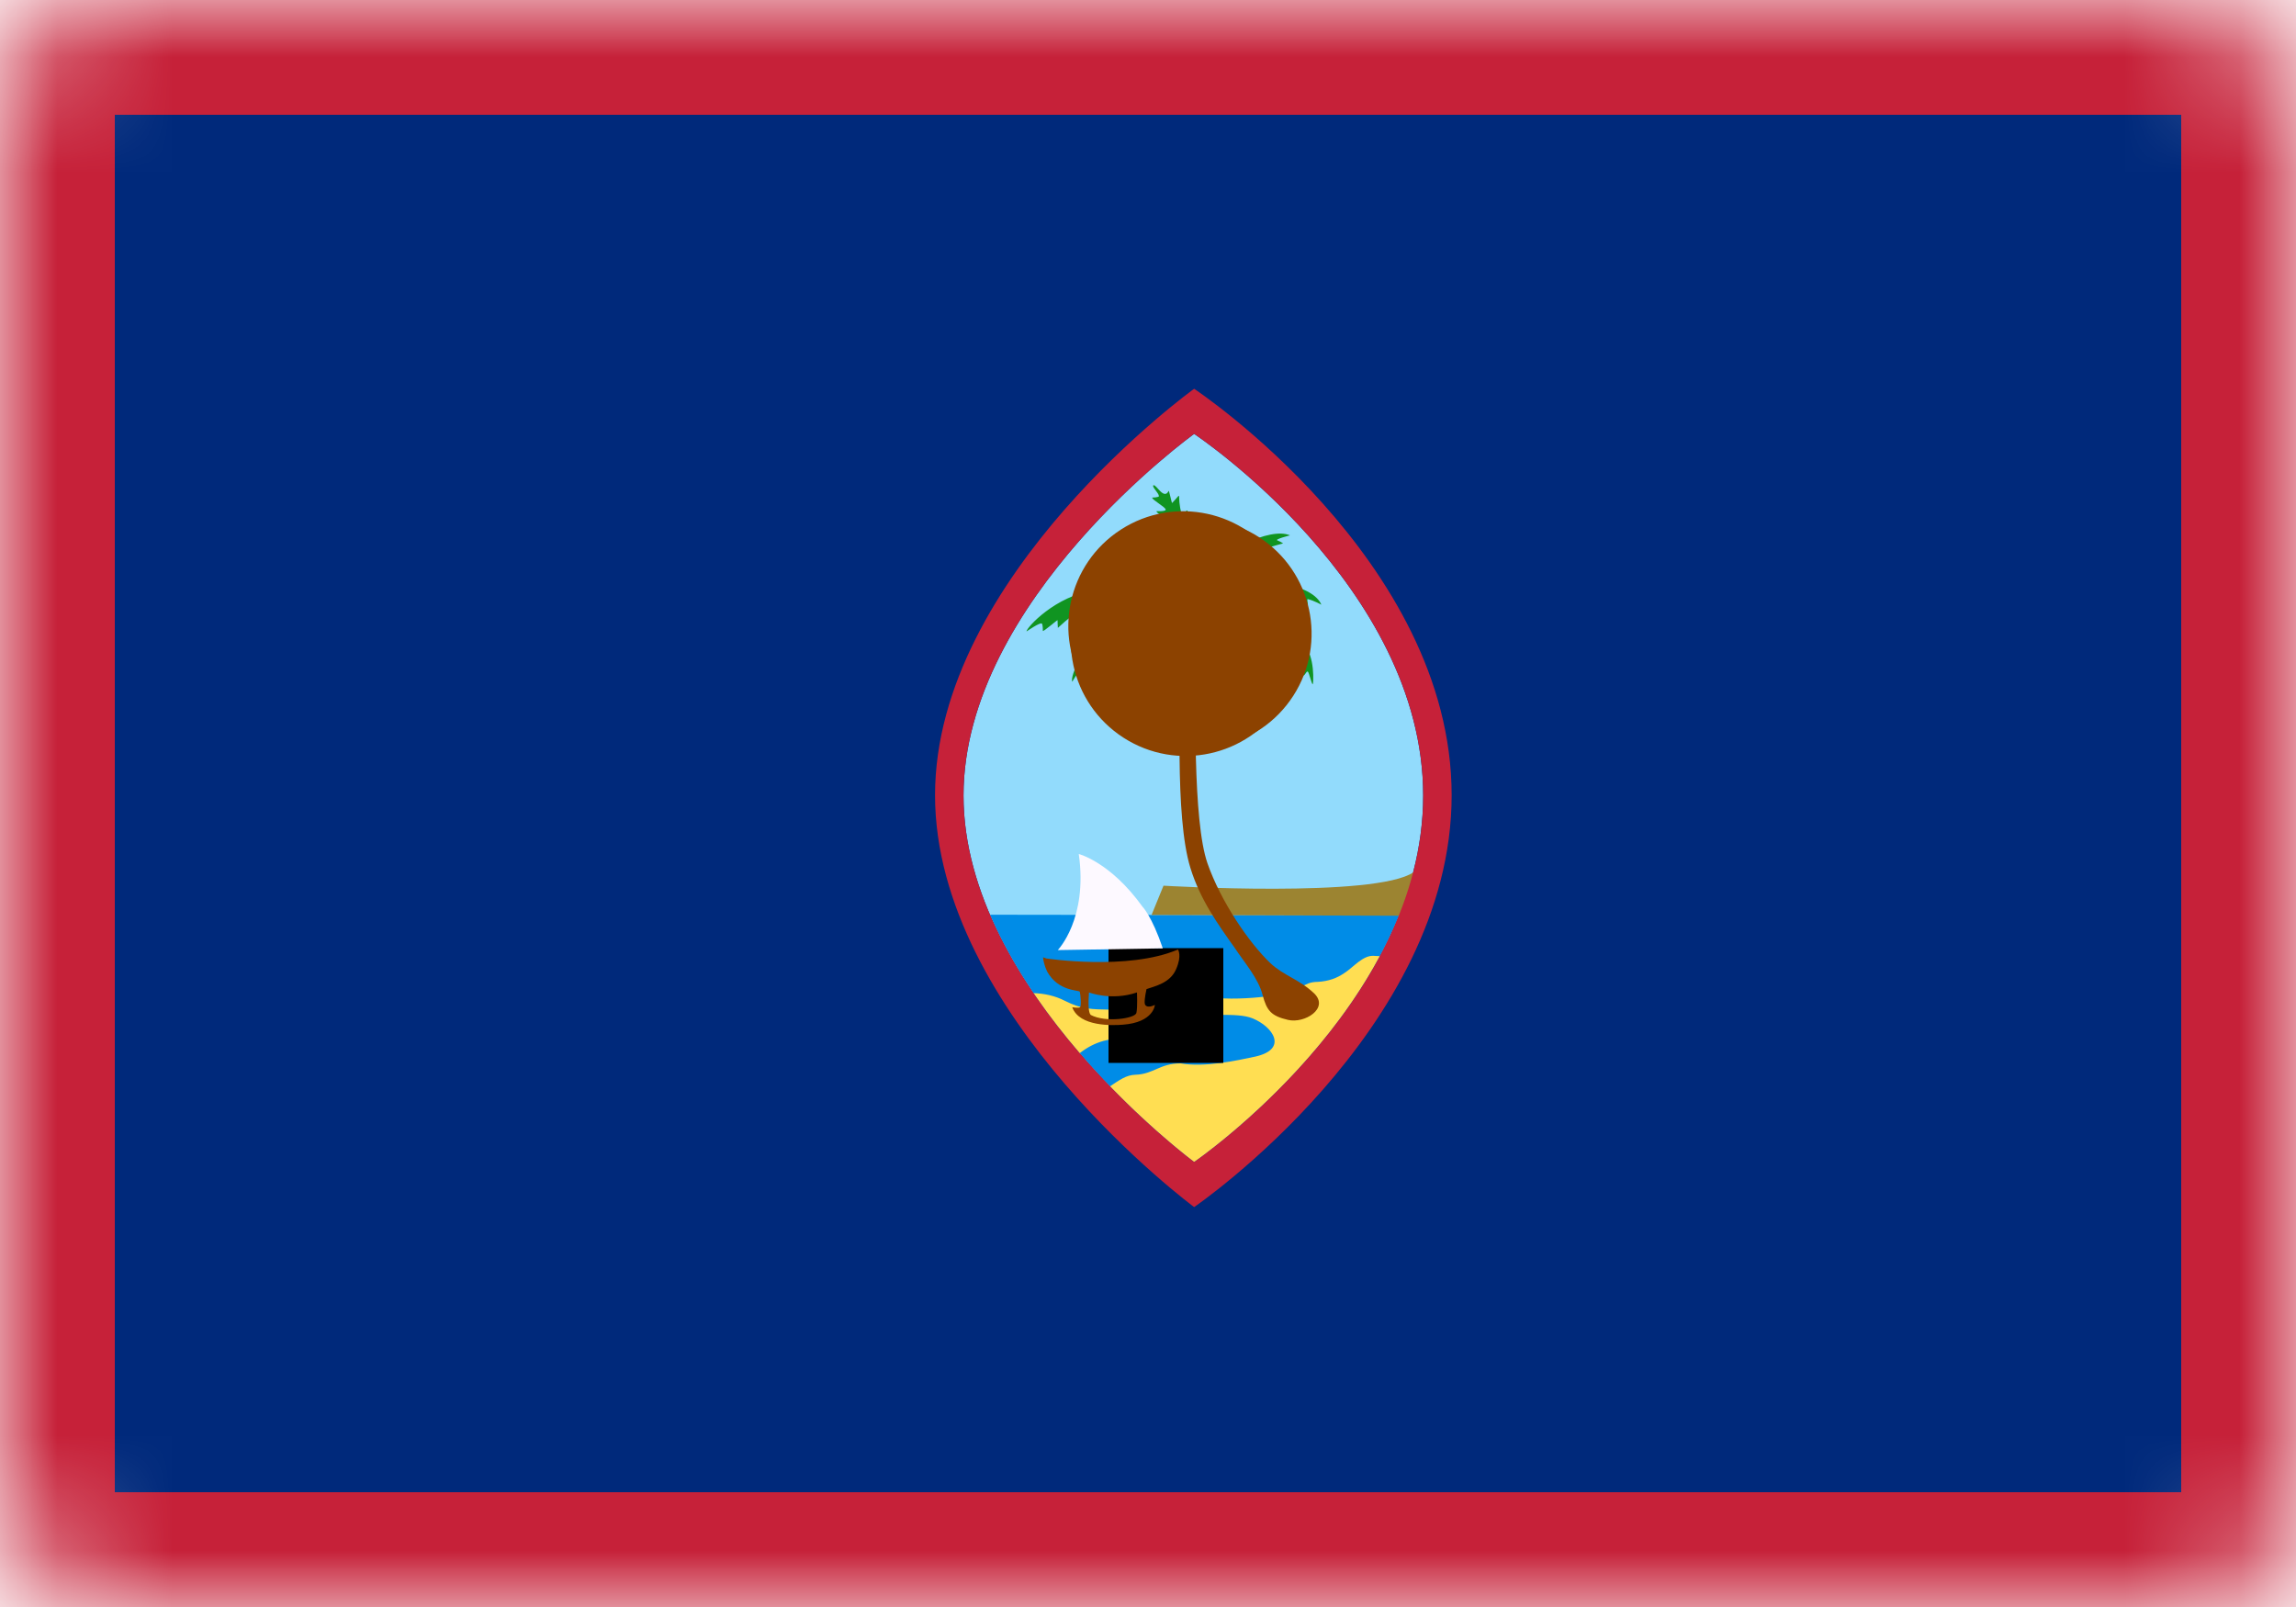 <?xml version="1.0" encoding="UTF-8"?>
<svg width="20px" height="14px" viewBox="0 0 20 14" version="1.1" xmlns="http://www.w3.org/2000/svg" xmlns:xlink="http://www.w3.org/1999/xlink">
    <!-- Generator: Sketch 52.5 (67469) - http://www.bohemiancoding.com/sketch -->
    <title>Guam</title>
    <desc>Created with Sketch.</desc>
    <defs>
        <rect id="path-1" x="0" y="0" width="20" height="14" rx="1"></rect>
    </defs>
    <g id="Page-1" stroke="none" stroke-width="1" fill="none" fill-rule="evenodd">
        <g id="Guam">
            <mask id="mask-2" fill="white">
                <use xlink:href="#path-1"></use>
            </mask>
            <use id="path-1" fill="#FFFFFF" xlink:href="#path-1"></use>
            <g id="Group-2" mask="url(#mask-2)">
                <g id="Group-3">
                    <rect id="Rectangle" fill="#C62139" x="0" y="0" width="20" height="14"></rect>
                    <rect id="Rectangle" fill="#00297B" x="1" y="1" width="18" height="12"></rect>
                </g>
                <g id="Group-4" transform="translate(8, 3)">
                    <g id="Group">
                        <path d="M2.402,0.78 C2.402,0.78 0.393,2.226 0.393,3.931 C0.393,5.636 2.402,7.123 2.402,7.123 C2.402,7.123 4.397,5.759 4.397,3.931 C4.397,2.103 2.402,0.78 2.402,0.78 Z" id="path794" fill="#92DBFC"></path>
                        <path d="M4.186,4.974 L0.624,4.969 C1.152,6.197 2.402,7.123 2.402,7.123 C2.402,7.123 3.673,6.254 4.186,4.974 Z" id="path798" fill="#008CE7"></path>
                        <path d="M4.314,4.598 C3.985,4.826 2.135,4.716 2.135,4.716 L2.031,4.971 L4.234,4.978 C4.244,4.943 4.266,4.901 4.273,4.866 L4.314,4.598 Z" id="Path" fill="#9C8431"></path>
                        <path d="M1.003,5.652 C1.097,5.655 1.19,5.675 1.274,5.718 C1.424,5.794 1.511,5.793 1.672,5.796 C1.841,5.798 1.974,5.919 2.156,5.924 C2.493,5.933 2.634,6.094 2.373,6.094 C2.249,6.094 1.984,6.014 1.856,6.031 C1.662,6.05 1.549,6.064 1.405,6.175 C1.268,6.016 1.131,5.84 1.003,5.652 Z M1.669,6.464 C1.752,6.409 1.81,6.365 1.891,6.363 C2.048,6.358 2.102,6.264 2.284,6.264 C2.49,6.301 2.77,6.24 2.934,6.205 C3.225,6.14 3.087,5.943 2.911,5.872 C2.769,5.813 2.502,5.869 2.336,5.81 C2.211,5.763 2.314,5.688 2.382,5.672 C2.45,5.66 2.523,5.681 2.607,5.695 C2.758,5.707 2.948,5.694 3.081,5.674 C3.355,5.633 3.344,5.555 3.476,5.554 C3.573,5.549 3.647,5.521 3.712,5.476 C3.79,5.426 3.87,5.323 3.964,5.327 L4.019,5.33 C3.441,6.412 2.402,7.123 2.402,7.123 C2.402,7.123 2.066,6.874 1.669,6.464 Z" id="path799" fill="#FFDE52"></path>
                        <path d="M2.999,5.671 C3.035,5.805 3.073,5.851 3.219,5.885 C3.363,5.92 3.583,5.784 3.446,5.653 C3.317,5.531 3.18,5.499 3.064,5.389 C2.883,5.216 2.636,4.859 2.518,4.521 C2.389,4.151 2.412,3.11 2.418,2.583 C2.418,2.577 2.433,2.573 2.435,2.571 C2.443,2.559 2.451,2.574 2.438,2.497 C2.435,2.477 2.419,2.457 2.419,2.437 C2.419,2.401 2.291,2.476 2.258,2.539 C2.25,2.554 2.282,2.596 2.282,2.604 C2.286,3.11 2.23,4.108 2.369,4.56 C2.455,4.84 2.612,5.056 2.754,5.256 C2.839,5.385 2.962,5.523 2.999,5.671 Z" id="path804" fill="#8C4200"></path>
                        <path d="M2.402,0.387 C2.402,0.387 0.145,2.012 0.145,3.928 C0.145,5.845 2.402,7.516 2.402,7.516 C2.402,7.516 4.645,5.983 4.645,3.928 C4.645,1.874 2.402,0.387 2.402,0.387 Z M2.402,0.78 C2.402,0.78 0.393,2.226 0.393,3.931 C0.393,5.636 2.402,7.123 2.402,7.123 C2.402,7.123 4.397,5.759 4.397,3.931 C4.397,2.103 2.402,0.78 2.402,0.78 Z" id="Shape" fill="#C62139"></path>
                        <path d="M1.076,2.433 C1.085,2.445 1.084,2.497 1.084,2.497 C1.092,2.502 1.212,2.398 1.212,2.403 C1.212,2.425 1.215,2.47 1.215,2.47 C1.215,2.47 1.339,2.355 1.344,2.367 C1.35,2.381 1.344,2.447 1.344,2.447 C1.344,2.447 1.427,2.359 1.442,2.343 C1.453,2.331 1.451,2.357 1.452,2.399 C1.452,2.406 1.588,2.302 1.596,2.3 C1.614,2.297 1.619,2.354 1.618,2.369 C1.618,2.379 1.743,2.299 1.738,2.31 C1.738,2.31 1.747,2.371 1.747,2.371 C1.782,2.367 1.866,2.337 1.916,2.344 C1.932,2.347 1.931,2.355 1.917,2.361 C1.675,2.455 1.488,2.598 1.38,2.797 C1.343,2.865 1.332,2.925 1.341,2.939 C1.341,2.939 1.385,2.849 1.434,2.835 C1.441,2.833 1.445,2.893 1.452,2.889 C1.452,2.889 1.489,2.798 1.516,2.765 C1.523,2.756 1.535,2.813 1.543,2.804 C1.543,2.804 1.562,2.743 1.6,2.701 C1.605,2.695 1.615,2.759 1.621,2.753 C1.66,2.718 1.697,2.631 1.712,2.624 C1.722,2.616 1.724,2.697 1.733,2.69 C1.733,2.69 1.789,2.581 1.823,2.562 C1.844,2.549 1.843,2.621 1.843,2.621 C1.886,2.58 1.933,2.513 1.955,2.484 C1.965,2.47 1.96,2.573 1.971,2.577 C1.985,2.582 2.076,2.498 2.087,2.497 C2.094,2.495 2.102,2.52 2.084,2.54 C2.082,2.542 1.97,2.667 1.97,2.667 C1.992,2.671 2.001,2.665 2.016,2.669 C2.063,2.681 1.929,2.755 1.931,2.769 C1.931,2.769 1.996,2.768 1.974,2.78 C1.959,2.788 1.874,2.894 1.874,2.891 C1.874,2.889 1.916,2.892 1.916,2.903 C1.916,2.925 1.845,3.039 1.845,3.038 C1.841,3.034 1.882,3.033 1.888,3.044 C1.898,3.065 1.816,3.156 1.832,3.172 C1.834,3.174 1.879,3.173 1.899,3.177 C1.909,3.179 1.936,3.343 1.929,3.337 C1.927,3.335 1.958,3.183 1.976,3.136 C1.988,3.108 2.024,3.179 2.027,3.173 C2.025,3.173 2.019,3.072 2.025,3.027 C2.026,3.014 2.052,3.04 2.052,3.028 C2.051,3 2.048,2.97 2.054,2.944 C2.059,2.923 2.081,2.98 2.089,2.965 C2.089,2.965 2.063,2.866 2.074,2.838 C2.081,2.819 2.099,2.882 2.111,2.885 C2.111,2.885 2.104,2.808 2.117,2.788 C2.117,2.788 2.154,2.826 2.154,2.826 C2.162,2.814 2.16,2.694 2.168,2.683 C2.174,2.673 2.213,2.728 2.219,2.719 C2.224,2.711 2.202,2.622 2.207,2.615 C2.214,2.605 2.256,2.64 2.257,2.639 C2.275,2.622 2.274,2.58 2.281,2.565 C2.301,2.522 2.413,2.517 2.426,2.547 C2.433,2.562 2.428,2.58 2.425,2.603 C2.427,2.604 2.482,2.608 2.482,2.604 C2.482,2.604 2.476,2.653 2.479,2.708 C2.48,2.716 2.535,2.706 2.536,2.714 C2.541,2.765 2.529,2.77 2.529,2.77 C2.529,2.774 2.566,2.765 2.567,2.769 C2.571,2.794 2.562,2.824 2.546,2.854 C2.543,2.858 2.599,2.85 2.599,2.855 C2.606,2.893 2.607,2.924 2.6,2.979 C2.6,2.983 2.655,2.94 2.655,2.945 C2.664,2.991 2.654,3.04 2.659,3.088 C2.66,3.099 2.695,3.055 2.698,3.068 C2.701,3.08 2.691,3.171 2.696,3.176 C2.696,3.176 2.754,3.173 2.759,3.178 C2.806,3.22 2.797,3.294 2.797,3.294 C2.81,3.285 2.805,3.196 2.792,3.115 C2.791,3.107 2.837,3.11 2.836,3.102 C2.836,3.102 2.785,3.072 2.768,2.99 C2.765,2.972 2.817,2.976 2.817,2.976 C2.803,2.944 2.777,2.937 2.755,2.906 C2.748,2.896 2.81,2.891 2.81,2.888 C2.81,2.857 2.758,2.842 2.731,2.81 C2.719,2.796 2.787,2.796 2.787,2.796 C2.767,2.769 2.702,2.757 2.668,2.722 C2.65,2.703 2.735,2.684 2.734,2.68 C2.724,2.652 2.645,2.643 2.606,2.611 C2.598,2.605 2.656,2.582 2.656,2.582 C2.651,2.57 2.523,2.489 2.588,2.497 C2.615,2.5 2.671,2.537 2.675,2.532 C2.675,2.532 2.673,2.484 2.678,2.479 C2.7,2.457 2.773,2.57 2.798,2.565 C2.798,2.565 2.807,2.485 2.819,2.483 C2.845,2.478 2.878,2.6 2.905,2.6 C2.908,2.6 2.91,2.529 2.924,2.525 C2.939,2.521 2.957,2.604 2.976,2.623 C2.994,2.64 2.994,2.558 3.005,2.573 C3.023,2.598 3.027,2.651 3.052,2.674 C3.068,2.689 3.071,2.601 3.089,2.613 C3.109,2.627 3.104,2.672 3.128,2.694 C3.139,2.705 3.146,2.637 3.159,2.647 C3.17,2.655 3.177,2.739 3.189,2.752 C3.205,2.769 3.222,2.708 3.238,2.718 C3.25,2.725 3.247,2.797 3.258,2.813 C3.279,2.845 3.291,2.774 3.305,2.785 C3.315,2.792 3.337,2.875 3.346,2.882 C3.366,2.897 3.377,2.844 3.392,2.851 C3.403,2.857 3.426,2.964 3.435,2.961 C3.441,2.959 3.456,2.717 3.359,2.615 C3.202,2.449 2.921,2.353 2.692,2.35 C2.692,2.35 2.807,2.328 2.81,2.31 C2.817,2.273 2.874,2.277 2.914,2.286 C2.921,2.287 2.917,2.221 2.918,2.22 C2.954,2.219 2.985,2.24 3.02,2.26 C3.03,2.266 2.998,2.193 3.009,2.199 C3.053,2.224 3.102,2.231 3.131,2.261 C3.139,2.269 3.122,2.205 3.122,2.205 C3.144,2.2 3.188,2.23 3.204,2.259 C3.213,2.273 3.204,2.184 3.21,2.2 C3.21,2.2 3.287,2.225 3.295,2.256 C3.295,2.256 3.301,2.2 3.311,2.203 C3.342,2.21 3.369,2.26 3.393,2.268 C3.393,2.268 3.383,2.217 3.391,2.219 C3.448,2.233 3.51,2.268 3.51,2.268 C3.478,2.189 3.355,2.107 3.139,2.085 C3.1,2.081 2.939,2.075 2.802,2.105 C2.691,2.13 2.602,2.145 2.62,2.128 C2.694,2.058 2.814,2.049 2.847,2.033 C2.87,2.021 2.767,1.983 2.788,1.977 C2.808,1.973 2.9,1.965 2.9,1.965 C2.92,1.95 2.833,1.921 2.846,1.899 C2.872,1.855 3.025,1.895 3.038,1.878 C3.042,1.873 2.972,1.833 2.975,1.827 C2.986,1.805 3.123,1.843 3.126,1.824 C3.126,1.824 3.085,1.794 3.055,1.77 C3.052,1.767 3.177,1.734 3.177,1.734 C3.174,1.732 3.155,1.719 3.127,1.708 C3.1,1.698 3.237,1.664 3.237,1.664 C3.064,1.588 2.616,1.805 2.527,2.03 C2.504,2.083 2.504,2.025 2.508,1.98 C2.513,1.931 2.519,1.888 2.514,1.843 C2.512,1.829 2.477,1.878 2.475,1.865 C2.466,1.817 2.493,1.765 2.48,1.712 C2.476,1.694 2.43,1.765 2.424,1.747 C2.407,1.698 2.437,1.629 2.425,1.561 C2.42,1.535 2.376,1.618 2.361,1.594 C2.344,1.567 2.352,1.465 2.344,1.449 C2.337,1.437 2.298,1.498 2.295,1.487 C2.242,1.3 2.312,1.277 2.21,1.382 C2.207,1.386 2.184,1.272 2.18,1.276 C2.139,1.362 2.07,1.214 2.047,1.228 C2.03,1.239 2.095,1.296 2.095,1.322 C2.096,1.334 2.036,1.335 2.036,1.335 C2.037,1.356 2.15,1.416 2.154,1.439 C2.157,1.458 2.074,1.453 2.074,1.453 C2.076,1.48 2.17,1.504 2.176,1.532 C2.179,1.547 2.132,1.551 2.133,1.566 C2.136,1.59 2.224,1.637 2.227,1.661 C2.229,1.678 2.17,1.685 2.169,1.701 C2.167,1.72 2.287,1.783 2.287,1.801 C2.287,1.827 2.239,1.814 2.218,1.826 C2.187,1.844 2.315,1.917 2.321,1.937 C2.325,1.955 2.27,1.939 2.268,1.956 C2.265,1.978 2.331,2.01 2.345,2.047 C2.36,2.084 2.345,2.093 2.324,2.079 C2.281,2.049 2.107,1.871 2.061,1.824 C1.995,1.755 1.858,1.678 1.721,1.673 C1.707,1.677 1.795,1.737 1.795,1.759 C1.795,1.765 1.756,1.773 1.758,1.775 C1.782,1.798 1.857,1.826 1.857,1.826 C1.857,1.826 1.836,1.864 1.836,1.864 C1.841,1.875 1.876,1.878 1.934,1.896 C1.934,1.896 1.891,1.922 1.894,1.924 C1.924,1.947 1.983,1.965 1.983,1.965 C1.983,1.965 1.925,1.984 1.925,1.984 C1.922,1.994 2.056,2.046 2.056,2.046 C2.056,2.046 2.014,2.081 2.016,2.083 C2.026,2.093 2.124,2.115 2.124,2.115 C2.126,2.116 2.055,2.138 2.055,2.138 C2.081,2.163 2.152,2.171 2.169,2.212 C2.169,2.212 2.178,2.236 2.15,2.231 C2.04,2.193 1.868,2.112 1.536,2.144 C1.196,2.186 0.938,2.472 0.942,2.501 C0.942,2.501 1.064,2.416 1.076,2.433 Z" id="path805" fill="#109421"></path>
                        <circle id="Oval" fill="#8C4200" transform="translate(2.306, 2.454) rotate(-32.782) translate(-2.306, -2.454) " cx="2.306" cy="2.454" r="1"></circle>
                        <circle id="Oval" fill="#8C4200" transform="translate(2.425, 2.52) scale(-1, 1) rotate(-32.782) translate(-2.425, -2.52) " cx="2.425" cy="2.52" r="1"></circle>
                        <circle id="Oval" fill="#8C4200" transform="translate(2.328, 2.586) scale(-1, 1) rotate(-32.782) translate(-2.328, -2.586) " cx="2.328" cy="2.586" r="1"></circle>
                        <rect id="Rectangle" fill="#000000" x="1.656" y="5.26" width="1" height="1"></rect>
                        <path d="M1.115,5.35 C1.115,5.35 1.826,5.458 2.261,5.272 C2.261,5.272 2.298,5.322 2.245,5.443 C2.193,5.565 2.06,5.591 1.987,5.617 C1.987,5.617 1.969,5.695 1.971,5.736 C1.972,5.777 2.017,5.772 2.039,5.763 C2.06,5.755 2.06,5.755 2.06,5.755 C2.06,5.755 2.05,5.907 1.781,5.927 C1.693,5.934 1.402,5.946 1.34,5.775 C1.34,5.775 1.394,5.784 1.408,5.775 C1.421,5.766 1.411,5.656 1.406,5.64 C1.401,5.624 1.218,5.64 1.121,5.463 C1.097,5.413 1.086,5.359 1.086,5.34 C1.086,5.339 1.115,5.35 1.115,5.35 Z M1.486,5.646 C1.486,5.646 1.68,5.722 1.904,5.646 C1.904,5.646 1.91,5.775 1.899,5.824 C1.889,5.873 1.631,5.911 1.501,5.842 C1.48,5.821 1.479,5.743 1.486,5.646 Z" id="Shape" fill="#8C4200"></path>
                        <path d="M1.214,5.277 C1.214,5.277 1.478,5.006 1.397,4.44 C1.397,4.44 1.672,4.509 1.952,4.899 C1.952,4.899 2.033,4.979 2.129,5.262 L1.214,5.277 Z" id="Path" fill="#FDF9FF"></path>
                    </g>
                </g>
            </g>
        </g>
    </g>
</svg>